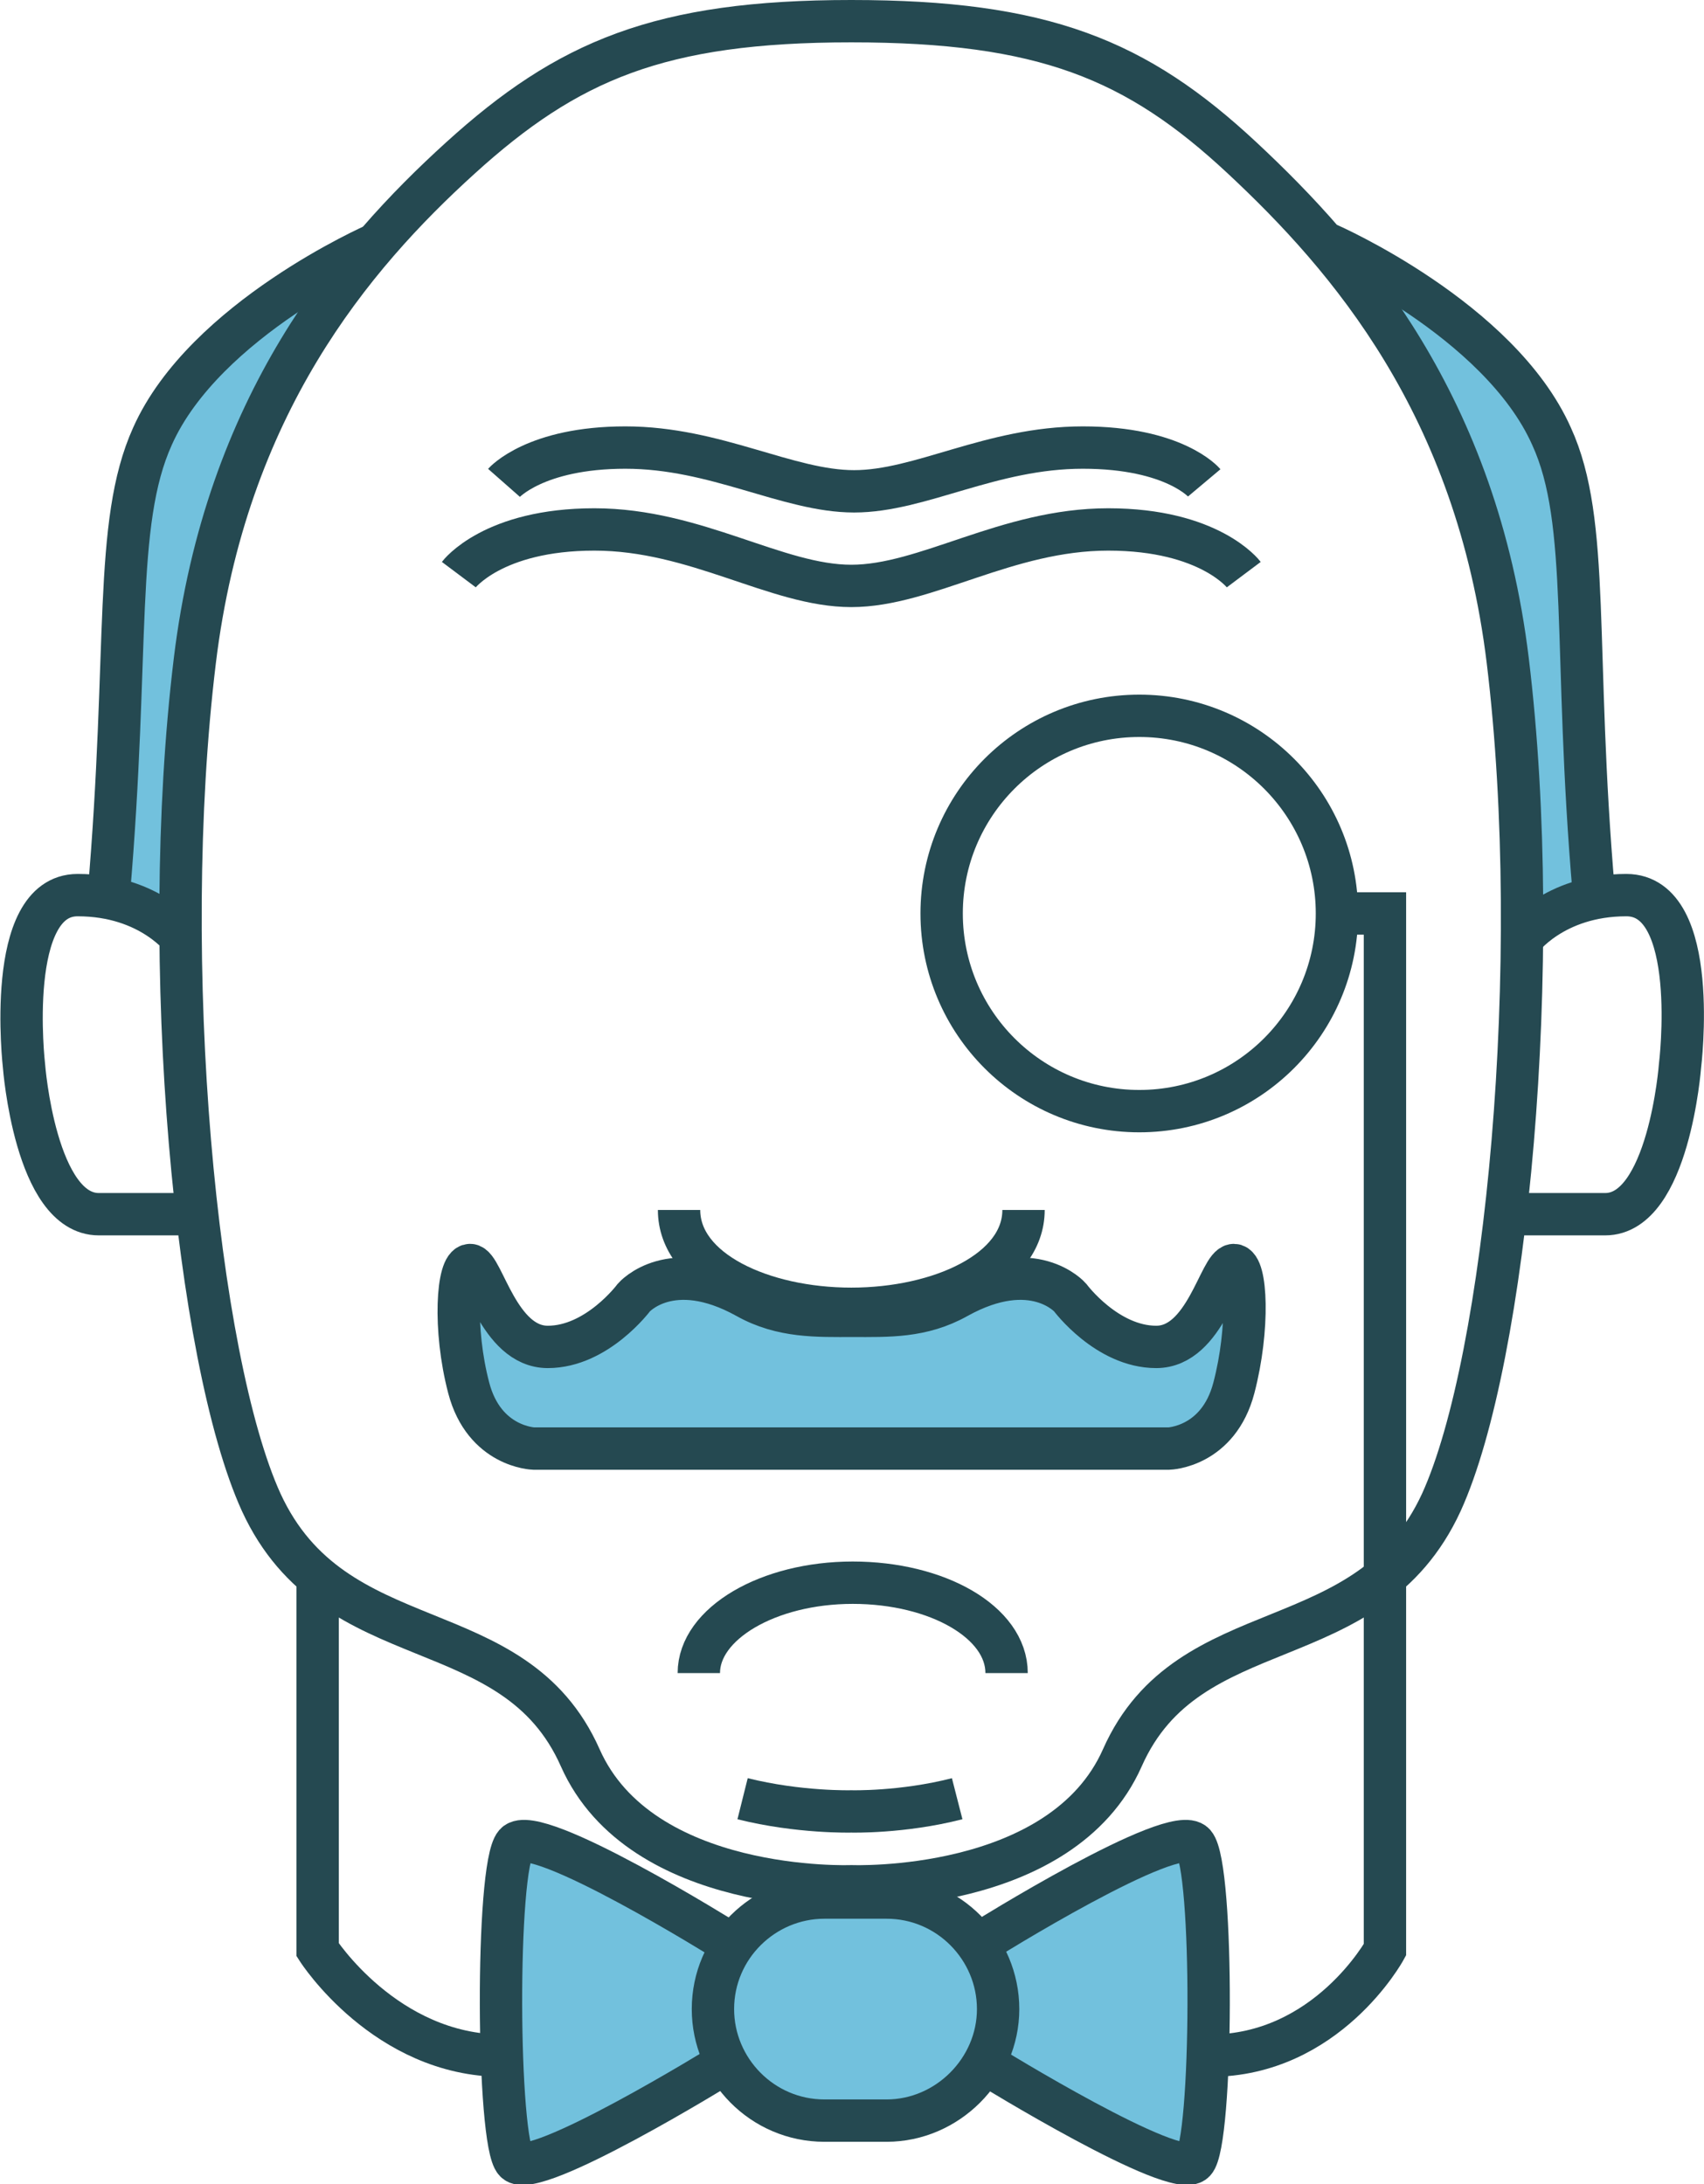 <?xml version="1.0" encoding="utf-8"?>
<!-- Generator: Adobe Illustrator 22.1.0, SVG Export Plug-In . SVG Version: 6.00 Build 0)  -->
<svg version="1.1" xmlns="http://www.w3.org/2000/svg" xmlns:xlink="http://www.w3.org/1999/xlink" x="0px" y="0px"
	 viewBox="0 0 120.7 154.7" style="enable-background:new 0 0 120.7 154.7;" xml:space="preserve">
<style type="text/css">
	.st0{fill:#72C1DD;}
	.st1{fill:none;stroke:#254951;stroke-width:3;stroke-miterlimit:10;}
	.st2{fill:#72C1DD;stroke:#254951;stroke-width:3;stroke-miterlimit:10;}
	.st3{display:none;}
	.st4{display:inline;fill:none;stroke:#254951;stroke-width:3;stroke-miterlimit:10;}
	.st5{display:inline;fill:#72C1DD;stroke:#254951;stroke-width:3;stroke-miterlimit:10;}
	.st6{display:inline;fill:#254951;}
</style>
<g id="photo">
</g>
<g id="head">
	<path class="st0" d="M94.1,17.3c0,0,12.1,5.3,15.8,13.6c2.8,6.1,1.5,15.1,3,32.4l-4.9,2.1l-1.6-23.6l-8.6-20.2L94.1,17.3z"/>
	<path class="st0" d="M26.6,17.3c0,0-12.1,5.3-15.8,13.6C8,37.1,9.2,46,7.7,63.4l5.3,2.1l0.9-21.2l5.7-17.1L26.6,17.3z"/>
	<path class="st1" d="M94.1,17.3c0,0,12.1,5.3,15.8,13.6c2.8,6.1,1.5,15.1,3,32.4"/>
	<path class="st1" d="M107.7,66.6c0,0,2.3-3.2,7.5-3.2c5.3,0,3.8,12.1,3.8,12.1S118.2,86,113.7,86s-6.8,0-6.8,0"/>
	<path class="st1" d="M98.1,111.8v26.3c0,0-4.1,7.5-12.4,7.5"/>
	<g>
		<path class="st1" d="M41.1,124.5c-4.7-10.6-17.4-6.8-22.6-18.1c-4.6-10.1-7.3-38.2-4.7-59.6C16,28.7,25,18.1,32.6,11.2
			c7.6-6.9,14.1-9.7,27.7-9.7h0c13.6,0,20.2,2.7,27.7,9.7s16.6,17.5,18.8,35.6c2.6,21.4-0.1,49.5-4.7,59.6
			c-5.2,11.3-17.9,7.5-22.6,18.1c-4.3,9.7-19.2,9.1-19.2,9.1S45.4,134.2,41.1,124.5z"/>
	</g>
	<path class="st1" d="M26.6,17.3c0,0-12.1,5.3-15.8,13.6C8,37.1,9.2,46,7.7,63.4"/>
	<path class="st1" d="M13,66.6c0,0-2.3-3.2-7.5-3.2S1.7,75.5,1.7,75.5S2.5,86,7,86s6.8,0,6.8,0"/>
	<path class="st1" d="M22.5,111.8v26.3c0,0,4.8,7.5,13.1,7.5"/>
	<path class="st2" d="M69.6,137.5c0,0,13.6-8.5,15-6.9c1.4,1.6,1.3,21.2,0,22.5c-1.3,1.4-14.6-6.8-14.6-6.8"/>
	<path class="st1" d="M72.5,85.7c0,4.3-5.9,7-12.2,7s-12.2-2.7-12.2-7"/>
	<path class="st2" d="M87.4,89.6c-1,0-2,5.8-5.5,5.8c-3.5,0-6.1-3.5-6.1-3.5s-2.6-3-8,0c-2.5,1.4-4.9,1.3-7.4,1.3
		c-2.5,0-5,0.1-7.5-1.3c-5.4-3-8,0-8,0s-2.6,3.5-6.1,3.5c-3.5,0-4.6-5.8-5.5-5.8c-0.9,0-1.2,4.5-0.1,8.7c1.1,4.2,4.6,4.3,4.6,4.3
		h22.5h0h22.5c0,0,3.5-0.1,4.6-4.3C88.5,94.1,88.3,89.6,87.4,89.6z"/>
	<path class="st2" d="M51.5,137.5c0,0-13.6-8.5-15-6.9c-1.4,1.6-1.3,21.2,0,22.5c1.3,1.4,14.6-6.8,14.6-6.8"/>
	<circle class="st1" cx="80.7" cy="64.7" r="14"/>
	<polyline class="st1" points="94.6,64.7 98.1,64.7 98.1,111.5 	"/>
	<path class="st1" d="M88.1,40.7c0,0-2.4-3.2-9.6-3.2s-12.9,4-18.2,4s-11-4-18.2-4s-9.6,3.2-9.6,3.2"/>
	<path class="st1" d="M85.3,34.2c0,0-2.1-2.5-8.6-2.5s-11.5,3.1-16.2,3.1s-9.8-3.1-16.2-3.1s-8.6,2.5-8.6,2.5"/>
	<path class="st1" d="M49.5,118.5c0-3.5,4.9-6.4,10.9-6.4s10.9,2.8,10.9,6.4"/>
	<path class="st1" d="M67.8,127.4c-3.9,1-7.5,0.9-7.5,0.9s-3.7,0.1-7.7-0.9"/>
	<path class="st2" d="M62.8,150.2h-4.4c-4.4,0-7.9-3.6-7.9-7.9v0c0-4.4,3.6-7.9,7.9-7.9h4.4c4.4,0,7.9,3.6,7.9,7.9v0
		C70.7,146.6,67.1,150.2,62.8,150.2z"/>
</g>
<g id="happy" class="st3">
	<line class="st4" x1="70.4" y1="107.1" x2="50.7" y2="107.1"/>
	<path class="st4" d="M49.5,118.5c0-3.5,4.9-6.4,10.9-6.4s10.9,2.8,10.9,6.4"/>
	<path class="st4" d="M67.8,127.4c-3.9,1-7.5,0.9-7.5,0.9s-3.7,0.1-7.7-0.9"/>
	<path class="st5" d="M52.1,58.7c-1.9,0-23.5,0-25,0c-1.1-0.7-0.8-4.5,0-5.4s23.8-3,25-2.3S53.1,58,52.1,58.7z"/>
	<path class="st4" d="M32.7,66.5c0.8-2.8,4-4.8,7.9-4.8c3.9,0,7.1,2,7.9,4.8"/>
	<path class="st6" d="M44.3,65c0,2-1.6,3.6-3.6,3.6S37,67,37,65c0-0.3,0-0.5,0.1-0.7c0.3-1.7,1.8-2.9,3.6-2.9c1.6,0,3,1.1,3.5,2.5
		C44.2,64.3,44.3,64.6,44.3,65z"/>
	<path class="st4" d="M72.9,66.5c0.8-2.8,4-4.8,7.9-4.8c3.9,0,7.1,2,7.9,4.8"/>
	<path class="st6" d="M84.5,65c0,2-1.6,3.6-3.6,3.6c-2,0-3.6-1.6-3.6-3.6c0-0.3,0-0.5,0.1-0.7c0.3-1.7,1.8-2.9,3.6-2.9
		c1.6,0,3,1.1,3.5,2.5C84.5,64.3,84.5,64.6,84.5,65z"/>
</g>
<g id="sad" class="st3">
	<path class="st4" d="M73.4,109.3c0,0-6.2-2.3-13-2.3s-12.7,2.3-12.7,2.3"/>
	<path class="st5" d="M52.4,56.8C50.5,56.9,29,59,27.5,59.2c-1.1-0.6-1.2-4.4-0.5-5.4c0.7-1,23.4-5.2,24.7-4.7
		C52.9,49.7,53.4,55.9,52.4,56.8z"/>
	<path class="st4" d="M32.7,66.5c0.8-2.8,4-4.1,7.9-4.1c3.9,0,7.1,1.3,7.9,4"/>
	<path class="st6" d="M44.3,65.8c0,2-1.6,3.6-3.6,3.6S37,67.8,37,65.8c0-0.3,0-0.5,0.1-0.7c0.3-1.7,1.8-2.9,3.6-2.9
		c1.6,0,3,1.1,3.5,2.5C44.2,65,44.3,65.4,44.3,65.8z"/>
	<path class="st4" d="M72.9,66.5c0.8-2.8,4-4.1,7.9-4.1c3.9,0,7.1,1.3,7.9,4"/>
	<path class="st6" d="M84.5,65.8c0,2-1.6,3.6-3.6,3.6c-2,0-3.6-1.6-3.6-3.6c0-0.3,0-0.5,0.1-0.7c0.3-1.7,1.8-2.9,3.6-2.9
		c1.6,0,3,1.1,3.5,2.5C84.5,65,84.5,65.4,84.5,65.8z"/>
</g>
<g id="really-sad" class="st3">
	<path class="st6" d="M41.3,110.4c-1-1.7,10.5-8.8,19-8.8s20.1,7.2,19.3,8.8c-0.8,1.6-8-3-19.1-3S42.3,112,41.3,110.4z"/>
	<path class="st5" d="M52.7,53.2c-1.8,0.6-22.3,7.2-23.8,7.7c-1.2-0.3-2.1-4-1.7-5.1c0.5-1.1,21.8-10.1,23.1-9.8
		S53.4,52.2,52.7,53.2z"/>
	<line class="st4" x1="72.7" y1="63.4" x2="89.5" y2="68"/>
	<line class="st4" x1="48.7" y1="63.4" x2="31.9" y2="68"/>
</g>
</svg>
